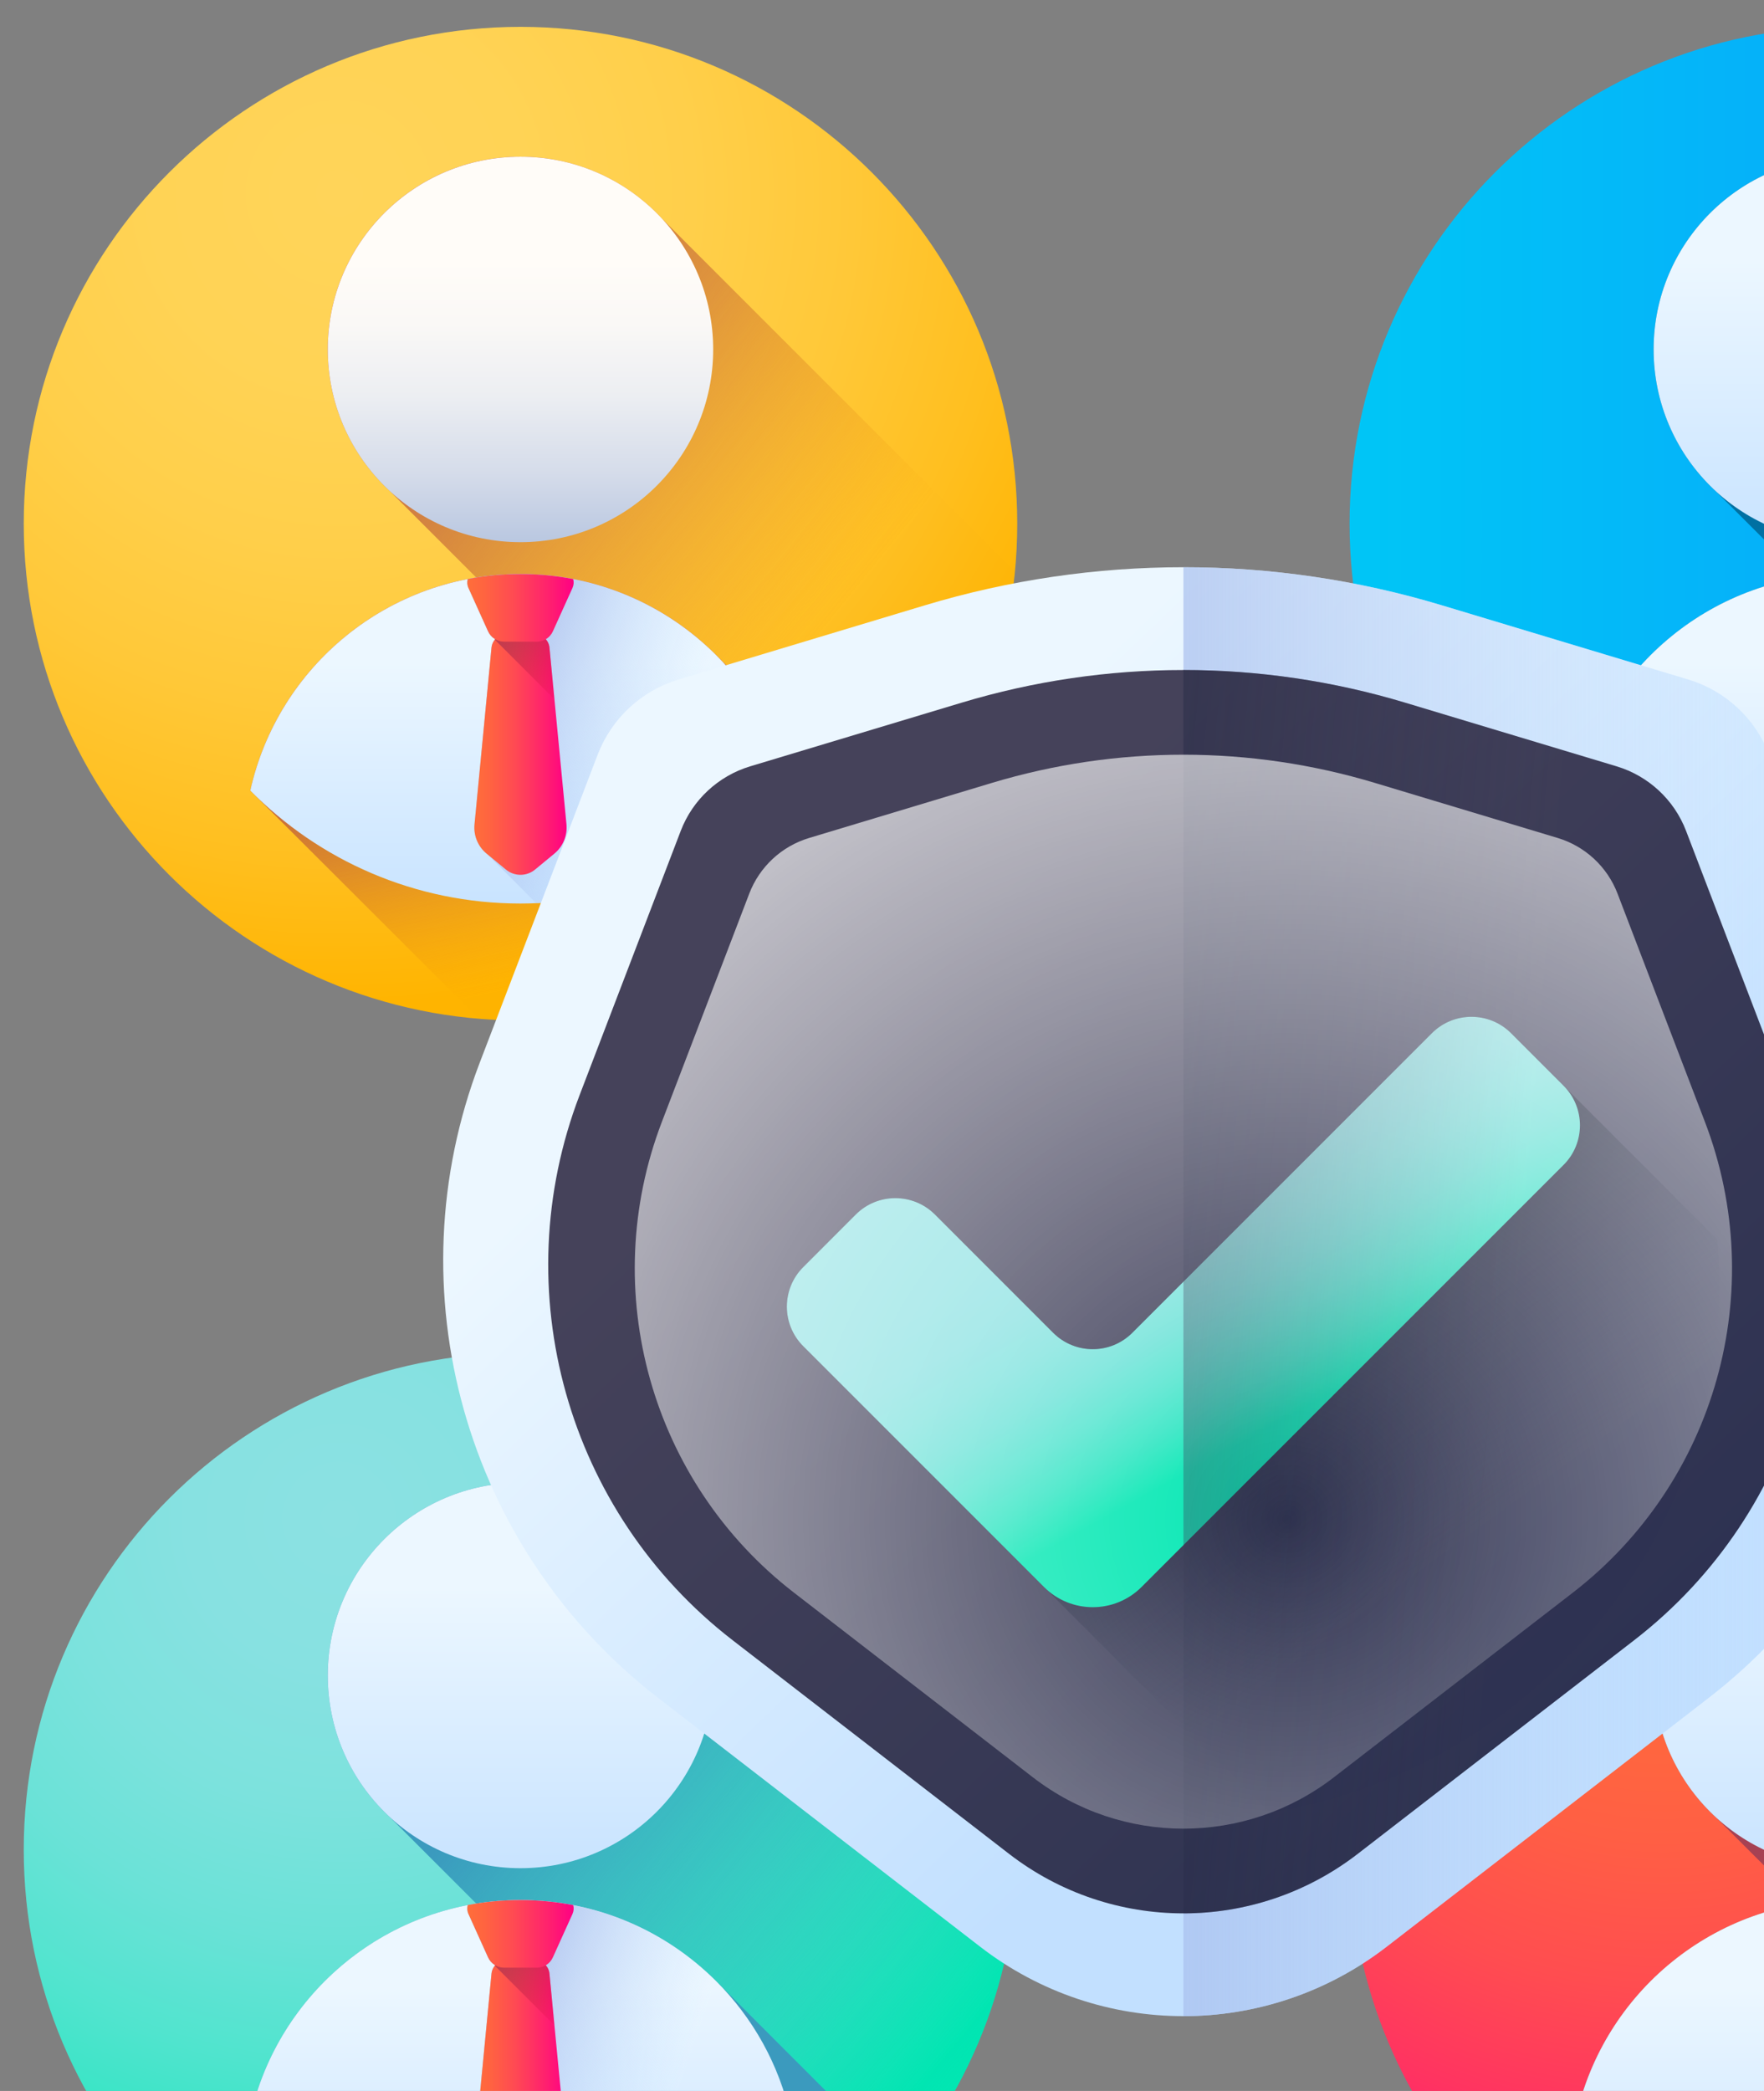 <svg width="54" height="64" viewBox="0 0 54 64" fill="none" xmlns="http://www.w3.org/2000/svg">
<rect x="0" y="0" width="54" height="64" fill="#808080" stroke="none"/>
<path d="M71.727 56.615C71.727 65.014 64.918 71.822 56.52 71.822C48.121 71.822 41.314 65.014 41.314 56.615C41.314 48.217 48.121 41.409 56.52 41.409C64.918 41.409 71.727 48.217 71.727 56.615Z" fill="url(#paint0_radial_9_1867)"/>
<path d="M71.656 58.082C71.359 61.208 70.112 64.059 68.21 66.341C67.459 67.243 66.605 68.058 65.666 68.763L55.167 58.264L52.525 55.623C51.355 54.544 50.621 52.998 50.621 51.282C50.621 48.024 53.262 45.383 56.52 45.383C58.236 45.383 59.782 46.117 60.861 47.287L71.656 58.082Z" fill="url(#paint1_linear_9_1867)"/>
<path d="M68.209 66.341C67.458 67.243 66.605 68.058 65.666 68.763C63.121 70.685 59.953 71.822 56.52 71.822C56.09 71.822 55.664 71.805 55.242 71.767L48.249 64.784C48.995 61.423 51.737 58.815 55.167 58.264C55.608 58.194 56.06 58.157 56.52 58.157C58.86 58.157 60.978 59.106 62.511 60.639L68.209 66.341Z" fill="url(#paint2_linear_9_1867)"/>
<path d="M62.419 51.282C62.419 54.541 59.778 57.181 56.52 57.181C53.262 57.181 50.621 54.541 50.621 51.282C50.621 48.024 53.262 45.383 56.52 45.383C59.778 45.383 62.419 48.024 62.419 51.282Z" fill="url(#paint3_linear_9_1867)"/>
<path d="M64.791 64.785C62.685 66.919 59.756 68.242 56.52 68.242C53.284 68.242 50.355 66.919 48.249 64.785C49.09 60.992 52.473 58.157 56.52 58.157C58.86 58.157 60.978 59.106 62.511 60.639C63.629 61.756 64.437 63.185 64.791 64.785Z" fill="url(#paint4_linear_9_1867)"/>
<path d="M71.727 16.029C71.727 24.427 64.918 31.235 56.52 31.235C48.121 31.235 41.314 24.427 41.314 16.029C41.314 7.631 48.121 0.822 56.52 0.822C64.918 0.822 71.727 7.631 71.727 16.029Z" fill="url(#paint5_linear_9_1867)"/>
<path d="M71.656 17.495C71.359 20.621 70.112 23.472 68.21 25.755C67.459 26.657 66.605 27.471 65.666 28.177L55.167 17.677L52.525 15.036C51.355 13.957 50.621 12.412 50.621 10.695C50.621 7.437 53.262 4.796 56.52 4.796C58.236 4.796 59.782 5.53 60.861 6.7L71.656 17.495Z" fill="url(#paint6_linear_9_1867)"/>
<path d="M68.209 25.755C67.458 26.657 66.605 27.471 65.666 28.177C63.12 30.098 59.953 31.235 56.52 31.235C56.09 31.235 55.664 31.218 55.242 31.18L48.249 24.198C48.995 20.836 51.736 18.228 55.166 17.677C55.608 17.607 56.06 17.57 56.52 17.57C58.86 17.57 60.978 18.519 62.511 20.052L68.209 25.755Z" fill="url(#paint7_linear_9_1867)"/>
<path d="M62.419 10.695C62.419 13.954 59.778 16.595 56.52 16.595C53.262 16.595 50.621 13.954 50.621 10.695C50.621 7.438 53.262 4.797 56.52 4.797C59.778 4.797 62.419 7.438 62.419 10.695Z" fill="url(#paint8_linear_9_1867)"/>
<path d="M64.791 24.198C62.685 26.332 59.756 27.655 56.52 27.655C53.284 27.655 50.355 26.332 48.249 24.198C49.09 20.405 52.473 17.57 56.52 17.57C58.86 17.57 60.978 18.519 62.511 20.052C63.629 21.169 64.437 22.599 64.791 24.198Z" fill="url(#paint9_linear_9_1867)"/>
<path d="M31.14 56.615C31.14 65.014 24.332 71.822 15.933 71.822C7.535 71.822 0.727 65.014 0.727 56.615C0.727 48.217 7.535 41.409 15.933 41.409C24.332 41.409 31.14 48.217 31.14 56.615Z" fill="url(#paint10_radial_9_1867)"/>
<path d="M31.068 58.082C30.772 61.208 29.525 64.059 27.622 66.341C26.871 67.243 26.018 68.058 25.079 68.763L14.579 58.264L11.938 55.623C10.768 54.544 10.034 52.998 10.034 51.282C10.034 48.024 12.675 45.383 15.933 45.383C17.649 45.383 19.195 46.117 20.273 47.287L31.068 58.082Z" fill="url(#paint11_linear_9_1867)"/>
<path d="M27.622 66.341C26.871 67.243 26.018 68.058 25.079 68.763C22.534 70.685 19.366 71.822 15.933 71.822C15.503 71.822 15.077 71.805 14.655 71.767L7.662 64.784C8.408 61.423 11.15 58.815 14.58 58.264C15.021 58.194 15.473 58.157 15.933 58.157C18.273 58.157 20.392 59.106 21.924 60.639L27.622 66.341Z" fill="url(#paint12_linear_9_1867)"/>
<path d="M21.832 51.282C21.832 54.541 19.191 57.181 15.933 57.181C12.675 57.181 10.034 54.541 10.034 51.282C10.034 48.024 12.675 45.383 15.933 45.383C19.191 45.383 21.832 48.024 21.832 51.282Z" fill="url(#paint13_linear_9_1867)"/>
<path d="M24.204 64.785C22.098 66.919 19.169 68.242 15.933 68.242C12.696 68.242 9.768 66.919 7.662 64.785C8.504 60.992 11.886 58.157 15.933 58.157C18.273 58.157 20.391 59.106 21.924 60.639C23.042 61.756 23.85 63.185 24.204 64.785Z" fill="url(#paint14_linear_9_1867)"/>
<path d="M24.204 64.784C24.171 64.819 24.137 64.852 24.102 64.885C22.111 66.856 19.408 68.109 16.413 68.23L14.918 66.731L14.895 66.713C14.631 66.495 14.493 66.16 14.525 65.82L15.046 60.408C15.055 60.313 15.095 60.228 15.155 60.161C15.15 60.154 15.146 60.147 15.14 60.138C15.055 60.084 14.984 60.006 14.94 59.91L14.341 58.582C14.3 58.492 14.295 58.396 14.32 58.31C14.395 58.295 14.472 58.281 14.549 58.27C14.603 58.259 14.659 58.251 14.714 58.244C14.757 58.237 14.802 58.231 14.846 58.225C14.896 58.219 14.946 58.212 14.998 58.208C15.059 58.201 15.121 58.195 15.183 58.19C15.243 58.184 15.305 58.179 15.367 58.175C15.43 58.171 15.493 58.168 15.556 58.165C15.681 58.159 15.806 58.157 15.933 58.157C16.164 58.157 16.393 58.165 16.62 58.184C16.68 58.19 16.74 58.194 16.799 58.201C16.921 58.212 17.043 58.228 17.163 58.245C17.222 58.254 17.283 58.264 17.341 58.274C17.41 58.284 17.479 58.297 17.546 58.311C19.24 58.637 20.753 59.467 21.924 60.639C23.042 61.756 23.85 63.185 24.204 64.784Z" fill="url(#paint15_linear_9_1867)"/>
<path d="M16.971 66.713L16.381 67.202C16.121 67.417 15.745 67.417 15.485 67.202L14.895 66.713C14.631 66.496 14.493 66.161 14.526 65.82L15.046 60.408C15.068 60.182 15.257 60.01 15.484 60.01H16.382C16.609 60.01 16.799 60.182 16.82 60.408L17.341 65.82C17.373 66.16 17.235 66.496 16.971 66.713Z" fill="url(#paint16_linear_9_1867)"/>
<path d="M16.82 60.408C16.798 60.182 16.609 60.01 16.382 60.01H15.484C15.351 60.01 15.231 60.071 15.149 60.167L16.972 61.989L16.82 60.408Z" fill="url(#paint17_linear_9_1867)"/>
<path d="M17.525 58.582L16.925 59.91C16.838 60.104 16.646 60.227 16.432 60.227H15.434C15.22 60.227 15.028 60.104 14.941 59.91L14.341 58.582C14.3 58.492 14.296 58.396 14.32 58.31C14.842 58.21 15.381 58.157 15.933 58.157C16.485 58.157 17.024 58.21 17.547 58.311C17.571 58.398 17.565 58.492 17.525 58.582Z" fill="url(#paint18_linear_9_1867)"/>
<path d="M31.14 16.029C31.14 24.427 24.332 31.235 15.933 31.235C7.535 31.235 0.727 24.427 0.727 16.029C0.727 7.631 7.535 0.822 15.933 0.822C24.332 0.822 31.14 7.631 31.14 16.029Z" fill="url(#paint19_radial_9_1867)"/>
<path d="M31.069 17.495C30.772 20.621 29.525 23.472 27.623 25.755C26.872 26.657 26.018 27.471 25.079 28.177L11.938 15.036C10.768 13.957 10.034 12.412 10.034 10.695C10.034 7.437 12.675 4.796 15.933 4.796C17.649 4.796 19.195 5.53 20.274 6.7L31.069 17.495Z" fill="url(#paint20_linear_9_1867)"/>
<path d="M27.622 25.755C26.871 26.657 26.018 27.471 25.079 28.177C22.534 30.098 19.366 31.235 15.933 31.235C15.503 31.235 15.077 31.218 14.655 31.18L7.662 24.198C8.408 20.836 11.15 18.228 14.58 17.677C15.021 17.607 15.473 17.57 15.933 17.57C18.273 17.57 20.392 18.519 21.924 20.052L27.622 25.755Z" fill="url(#paint21_linear_9_1867)"/>
<path d="M21.832 10.695C21.832 13.954 19.191 16.595 15.933 16.595C12.675 16.595 10.034 13.954 10.034 10.695C10.034 7.438 12.675 4.797 15.933 4.797C19.191 4.797 21.832 7.438 21.832 10.695Z" fill="url(#paint22_linear_9_1867)"/>
<path d="M24.204 24.198C22.098 26.332 19.169 27.655 15.933 27.655C12.696 27.655 9.768 26.332 7.662 24.198C8.504 20.405 11.886 17.57 15.933 17.57C18.273 17.57 20.391 18.519 21.924 20.052C23.042 21.169 23.85 22.599 24.204 24.198Z" fill="url(#paint23_linear_9_1867)"/>
<path d="M24.204 24.198C24.171 24.232 24.137 24.265 24.102 24.298C22.111 26.27 19.408 27.523 16.413 27.643L14.918 26.144L14.895 26.126C14.631 25.908 14.493 25.574 14.525 25.233L15.046 19.821C15.055 19.727 15.095 19.642 15.155 19.574C15.15 19.567 15.146 19.56 15.14 19.552C15.055 19.497 14.984 19.419 14.94 19.323L14.341 17.995C14.3 17.905 14.295 17.809 14.32 17.723C14.395 17.709 14.472 17.694 14.549 17.683C14.603 17.672 14.659 17.664 14.714 17.657C14.757 17.65 14.801 17.644 14.846 17.638C14.896 17.632 14.946 17.625 14.998 17.621C15.059 17.614 15.121 17.608 15.183 17.602C15.243 17.596 15.305 17.592 15.367 17.588C15.43 17.584 15.492 17.581 15.556 17.578C15.68 17.572 15.806 17.57 15.933 17.57C16.163 17.57 16.393 17.578 16.62 17.596C16.68 17.602 16.74 17.607 16.799 17.614C16.921 17.625 17.043 17.641 17.163 17.658C17.222 17.667 17.282 17.677 17.341 17.687C17.41 17.697 17.479 17.71 17.546 17.724C19.24 18.05 20.753 18.88 21.924 20.052C23.042 21.169 23.85 22.599 24.204 24.198Z" fill="url(#paint24_linear_9_1867)"/>
<path d="M16.971 26.127L16.381 26.614C16.121 26.83 15.745 26.83 15.485 26.614L14.895 26.127C14.631 25.909 14.493 25.574 14.526 25.233L15.046 19.821C15.068 19.595 15.257 19.423 15.484 19.423H16.382C16.609 19.423 16.799 19.595 16.82 19.821L17.341 25.233C17.373 25.574 17.235 25.909 16.971 26.127Z" fill="url(#paint25_linear_9_1867)"/>
<path d="M16.82 19.821C16.798 19.595 16.609 19.423 16.382 19.423H15.484C15.351 19.423 15.231 19.484 15.149 19.58L16.972 21.402L16.82 19.821Z" fill="url(#paint26_linear_9_1867)"/>
<path d="M17.525 17.996L16.925 19.323C16.838 19.517 16.646 19.64 16.432 19.64H15.434C15.22 19.64 15.028 19.517 14.941 19.323L14.341 17.996C14.3 17.905 14.295 17.809 14.32 17.723C14.842 17.623 15.381 17.57 15.933 17.57C16.485 17.57 17.024 17.623 17.546 17.724C17.571 17.811 17.565 17.905 17.525 17.996Z" fill="url(#paint27_linear_9_1867)"/>
<path d="M51.682 20.799L44.139 18.527C38.978 16.973 33.474 16.973 28.314 18.527L20.771 20.799C19.634 21.141 18.72 21.991 18.296 23.1L14.688 32.52C12.016 39.496 14.235 47.399 20.145 51.967L30.009 59.588C33.671 62.417 38.782 62.417 42.445 59.588L52.308 51.967C58.218 47.399 60.437 39.496 57.765 32.52L54.157 23.1C53.733 21.991 52.818 21.141 51.682 20.799Z" fill="url(#paint28_linear_9_1867)"/>
<path d="M42.445 59.588L52.308 51.967C58.218 47.399 60.437 39.496 57.765 32.52L54.157 23.099C53.733 21.991 52.819 21.141 51.682 20.799L44.139 18.527C41.559 17.75 38.893 17.361 36.227 17.361V61.71C38.42 61.71 40.613 61.002 42.445 59.588Z" fill="url(#paint29_linear_9_1867)"/>
<path d="M49.489 23.456L43.017 21.508C38.588 20.174 33.865 20.174 29.436 21.508L22.964 23.456C21.988 23.751 21.203 24.48 20.839 25.431L17.744 33.516C15.451 39.502 17.354 46.284 22.427 50.203L30.89 56.743C34.033 59.171 38.419 59.171 41.562 56.743L50.026 50.203C55.098 46.284 57.002 39.502 54.709 33.516L51.614 25.431C51.25 24.48 50.465 23.751 49.489 23.456Z" fill="url(#paint30_linear_9_1867)"/>
<path d="M52.63 39.3C52.63 38.843 52.611 38.39 52.574 37.942L46.257 31.624C45.587 30.955 44.502 30.955 43.833 31.624L34.663 40.794C33.994 41.463 32.909 41.463 32.24 40.794L28.621 37.174C27.951 36.505 26.866 36.505 26.197 37.174L24.59 38.782C23.92 39.451 23.92 40.536 24.59 41.205L38.873 55.49C46.674 54.224 52.63 47.458 52.63 39.3Z" fill="url(#paint31_linear_9_1867)"/>
<path d="M31.957 48.573C32.783 49.399 34.121 49.399 34.947 48.573L47.864 35.656C48.533 34.986 48.533 33.901 47.864 33.232L46.257 31.624C45.587 30.955 44.502 30.955 43.833 31.624L34.663 40.794C33.994 41.463 32.909 41.463 32.24 40.794L28.621 37.174C27.951 36.505 26.866 36.505 26.197 37.174L24.59 38.782C23.92 39.451 23.92 40.536 24.59 41.205L31.957 48.573Z" fill="url(#paint32_linear_9_1867)"/>
<path d="M41.562 56.743L50.026 50.203C55.098 46.284 57.002 39.502 54.709 33.516L51.614 25.432C51.249 24.48 50.465 23.751 49.489 23.457L43.017 21.508C40.802 20.841 38.515 20.507 36.227 20.507V58.564C38.109 58.564 39.991 57.957 41.562 56.743Z" fill="url(#paint33_linear_9_1867)"/>
<path d="M47.682 25.648L42.092 23.964C38.267 22.812 34.187 22.812 30.361 23.964L24.771 25.648C23.928 25.901 23.25 26.531 22.936 27.353L20.262 34.336C18.282 39.507 19.925 45.364 24.307 48.749L31.617 54.398C34.332 56.496 38.121 56.496 40.835 54.398L48.146 48.749C52.527 45.364 54.171 39.507 52.191 34.336L49.517 27.353C49.203 26.531 48.525 25.901 47.682 25.648Z" fill="url(#paint34_radial_9_1867)"/>
<defs>
<radialGradient id="paint0_radial_9_1867" cx="0" cy="0" r="1" gradientUnits="userSpaceOnUse" gradientTransform="translate(50.941 46.449) scale(24.972)">
<stop stop-color="#FF6E3A"/>
<stop offset="0.208" stop-color="#FF6A3C"/>
<stop offset="0.396" stop-color="#FF5F44"/>
<stop offset="0.576" stop-color="#FF4D50"/>
<stop offset="0.75" stop-color="#FF3361"/>
<stop offset="0.919" stop-color="#FF1278"/>
<stop offset="1" stop-color="#FF0084"/>
</radialGradient>
<linearGradient id="paint1_linear_9_1867" x1="76.886" y1="58.178" x2="62.242" y2="46.325" gradientUnits="userSpaceOnUse">
<stop stop-color="#FF0084" stop-opacity="0.01"/>
<stop offset="0.074" stop-color="#F4087E" stop-opacity="0.075"/>
<stop offset="0.335" stop-color="#D2216B" stop-opacity="0.333"/>
<stop offset="0.583" stop-color="#BA335E" stop-opacity="0.584"/>
<stop offset="0.811" stop-color="#AB3D56" stop-opacity="0.812"/>
<stop offset="1" stop-color="#A64153"/>
</linearGradient>
<linearGradient id="paint2_linear_9_1867" x1="68.698" y1="72.958" x2="66.685" y2="63.832" gradientUnits="userSpaceOnUse">
<stop stop-color="#FF0084" stop-opacity="0.01"/>
<stop offset="0.074" stop-color="#F4087E" stop-opacity="0.075"/>
<stop offset="0.335" stop-color="#D2216B" stop-opacity="0.333"/>
<stop offset="0.583" stop-color="#BA335E" stop-opacity="0.584"/>
<stop offset="0.811" stop-color="#AB3D56" stop-opacity="0.812"/>
<stop offset="1" stop-color="#A64153"/>
</linearGradient>
<linearGradient id="paint3_linear_9_1867" x1="51.402" y1="48.563" x2="51.402" y2="58.799" gradientUnits="userSpaceOnUse">
<stop stop-color="#ECF7FF"/>
<stop offset="1" stop-color="#C2E0FF"/>
</linearGradient>
<linearGradient id="paint4_linear_9_1867" x1="49.345" y1="60.875" x2="49.345" y2="69.624" gradientUnits="userSpaceOnUse">
<stop stop-color="#ECF7FF"/>
<stop offset="1" stop-color="#C2E0FF"/>
</linearGradient>
<linearGradient id="paint5_linear_9_1867" x1="41.314" y1="31.235" x2="71.727" y2="31.235" gradientUnits="userSpaceOnUse">
<stop stop-color="#00C6F6"/>
<stop offset="0.857" stop-color="#0B9CFD"/>
<stop offset="1" stop-color="#0D94FE"/>
</linearGradient>
<linearGradient id="paint6_linear_9_1867" x1="76.886" y1="17.591" x2="62.242" y2="5.738" gradientUnits="userSpaceOnUse">
<stop stop-color="#0D94FE" stop-opacity="0.01"/>
<stop offset="0.514" stop-color="#0681CD" stop-opacity="0.514"/>
<stop offset="1" stop-color="#0070A2"/>
</linearGradient>
<linearGradient id="paint7_linear_9_1867" x1="68.698" y1="32.371" x2="66.685" y2="23.245" gradientUnits="userSpaceOnUse">
<stop stop-color="#0D94FE" stop-opacity="0.01"/>
<stop offset="0.514" stop-color="#0681CD" stop-opacity="0.514"/>
<stop offset="1" stop-color="#0070A2"/>
</linearGradient>
<linearGradient id="paint8_linear_9_1867" x1="51.402" y1="7.976" x2="51.402" y2="18.212" gradientUnits="userSpaceOnUse">
<stop stop-color="#ECF7FF"/>
<stop offset="1" stop-color="#C2E0FF"/>
</linearGradient>
<linearGradient id="paint9_linear_9_1867" x1="49.344" y1="20.288" x2="49.344" y2="29.037" gradientUnits="userSpaceOnUse">
<stop stop-color="#ECF7FF"/>
<stop offset="1" stop-color="#C2E0FF"/>
</linearGradient>
<radialGradient id="paint10_radial_9_1867" cx="0" cy="0" r="1" gradientUnits="userSpaceOnUse" gradientTransform="translate(10.354 46.449) scale(24.972)">
<stop stop-color="#8BE1E2"/>
<stop offset="0.187" stop-color="#87E1E1"/>
<stop offset="0.356" stop-color="#7CE2DD"/>
<stop offset="0.517" stop-color="#6AE2D7"/>
<stop offset="0.674" stop-color="#50E4CE"/>
<stop offset="0.828" stop-color="#2FE5C2"/>
<stop offset="0.977" stop-color="#07E7B4"/>
<stop offset="1" stop-color="#00E7B2"/>
</radialGradient>
<linearGradient id="paint11_linear_9_1867" x1="36.299" y1="58.178" x2="21.655" y2="46.325" gradientUnits="userSpaceOnUse">
<stop offset="0.003" stop-color="#00E7B2" stop-opacity="0.01"/>
<stop offset="0.431" stop-color="#1BC4B7" stop-opacity="0.427"/>
<stop offset="1" stop-color="#3B9ABE"/>
</linearGradient>
<linearGradient id="paint12_linear_9_1867" x1="28.111" y1="72.958" x2="26.098" y2="63.832" gradientUnits="userSpaceOnUse">
<stop offset="0.003" stop-color="#00E7B2" stop-opacity="0.01"/>
<stop offset="0.431" stop-color="#1BC4B7" stop-opacity="0.427"/>
<stop offset="1" stop-color="#3B9ABE"/>
</linearGradient>
<linearGradient id="paint13_linear_9_1867" x1="10.815" y1="48.563" x2="10.815" y2="58.799" gradientUnits="userSpaceOnUse">
<stop stop-color="#ECF7FF"/>
<stop offset="1" stop-color="#C2E0FF"/>
</linearGradient>
<linearGradient id="paint14_linear_9_1867" x1="8.758" y1="60.875" x2="8.758" y2="69.624" gradientUnits="userSpaceOnUse">
<stop stop-color="#ECF7FF"/>
<stop offset="1" stop-color="#C2E0FF"/>
</linearGradient>
<linearGradient id="paint15_linear_9_1867" x1="21.765" y1="61.113" x2="15.072" y2="58.819" gradientUnits="userSpaceOnUse">
<stop offset="0.003" stop-color="#C2E0FF" stop-opacity="0.01"/>
<stop offset="0.076" stop-color="#BFDCFD" stop-opacity="0.075"/>
<stop offset="1" stop-color="#9EB2E7"/>
</linearGradient>
<linearGradient id="paint16_linear_9_1867" x1="14.521" y1="67.363" x2="17.345" y2="67.363" gradientUnits="userSpaceOnUse">
<stop stop-color="#FF6E3A"/>
<stop offset="0.16" stop-color="#FF6440"/>
<stop offset="0.427" stop-color="#FF4B52"/>
<stop offset="0.766" stop-color="#FF216E"/>
<stop offset="1" stop-color="#FF0084"/>
</linearGradient>
<linearGradient id="paint17_linear_9_1867" x1="18.699" y1="60.472" x2="16.066" y2="58.238" gradientUnits="userSpaceOnUse">
<stop stop-color="#E4003D" stop-opacity="0.01"/>
<stop offset="0.584" stop-color="#BD294B" stop-opacity="0.584"/>
<stop offset="1" stop-color="#A64153"/>
</linearGradient>
<linearGradient id="paint18_linear_9_1867" x1="14.305" y1="60.227" x2="17.561" y2="60.227" gradientUnits="userSpaceOnUse">
<stop stop-color="#FF6E3A"/>
<stop offset="0.16" stop-color="#FF6440"/>
<stop offset="0.427" stop-color="#FF4B52"/>
<stop offset="0.766" stop-color="#FF216E"/>
<stop offset="1" stop-color="#FF0084"/>
</linearGradient>
<radialGradient id="paint19_radial_9_1867" cx="0" cy="0" r="1" gradientUnits="userSpaceOnUse" gradientTransform="translate(10.354 5.862) scale(24.972)">
<stop stop-color="#FFD459"/>
<stop offset="0.23" stop-color="#FFD355"/>
<stop offset="0.436" stop-color="#FFCF4A"/>
<stop offset="0.634" stop-color="#FFC838"/>
<stop offset="0.825" stop-color="#FFBF1F"/>
<stop offset="1" stop-color="#FFB400"/>
</radialGradient>
<linearGradient id="paint20_linear_9_1867" x1="30.963" y1="12.255" x2="16.319" y2="0.402" gradientUnits="userSpaceOnUse">
<stop stop-color="#E58200" stop-opacity="0.01"/>
<stop offset="0.04" stop-color="#E27F04" stop-opacity="0.039"/>
<stop offset="0.467" stop-color="#C15D2F" stop-opacity="0.467"/>
<stop offset="0.802" stop-color="#AD4949" stop-opacity="0.8"/>
<stop offset="1" stop-color="#A64153"/>
</linearGradient>
<linearGradient id="paint21_linear_9_1867" x1="26.044" y1="27.977" x2="24.03" y2="18.851" gradientUnits="userSpaceOnUse">
<stop stop-color="#E58200" stop-opacity="0.01"/>
<stop offset="0.04" stop-color="#E27F04" stop-opacity="0.039"/>
<stop offset="0.467" stop-color="#C15D2F" stop-opacity="0.467"/>
<stop offset="0.802" stop-color="#AD4949" stop-opacity="0.8"/>
<stop offset="1" stop-color="#A64153"/>
</linearGradient>
<linearGradient id="paint22_linear_9_1867" x1="10.815" y1="7.976" x2="10.815" y2="18.212" gradientUnits="userSpaceOnUse">
<stop stop-color="#FFFCF8"/>
<stop offset="0.188" stop-color="#FAF8F6"/>
<stop offset="0.404" stop-color="#ECEEF2"/>
<stop offset="0.635" stop-color="#D5DCEA"/>
<stop offset="0.875" stop-color="#B5C4DF"/>
<stop offset="1" stop-color="#A1B5D8"/>
</linearGradient>
<linearGradient id="paint23_linear_9_1867" x1="8.757" y1="20.288" x2="8.757" y2="29.037" gradientUnits="userSpaceOnUse">
<stop stop-color="#ECF7FF"/>
<stop offset="1" stop-color="#C2E0FF"/>
</linearGradient>
<linearGradient id="paint24_linear_9_1867" x1="21.765" y1="20.526" x2="15.072" y2="18.233" gradientUnits="userSpaceOnUse">
<stop offset="0.003" stop-color="#C2E0FF" stop-opacity="0.01"/>
<stop offset="0.076" stop-color="#BFDCFD" stop-opacity="0.075"/>
<stop offset="1" stop-color="#9EB2E7"/>
</linearGradient>
<linearGradient id="paint25_linear_9_1867" x1="14.521" y1="26.776" x2="17.345" y2="26.776" gradientUnits="userSpaceOnUse">
<stop stop-color="#FF6E3A"/>
<stop offset="0.16" stop-color="#FF6440"/>
<stop offset="0.427" stop-color="#FF4B52"/>
<stop offset="0.766" stop-color="#FF216E"/>
<stop offset="1" stop-color="#FF0084"/>
</linearGradient>
<linearGradient id="paint26_linear_9_1867" x1="18.699" y1="19.886" x2="16.066" y2="17.651" gradientUnits="userSpaceOnUse">
<stop stop-color="#E4003D" stop-opacity="0.01"/>
<stop offset="0.584" stop-color="#BD294B" stop-opacity="0.584"/>
<stop offset="1" stop-color="#A64153"/>
</linearGradient>
<linearGradient id="paint27_linear_9_1867" x1="14.305" y1="19.64" x2="17.561" y2="19.64" gradientUnits="userSpaceOnUse">
<stop stop-color="#FF6E3A"/>
<stop offset="0.16" stop-color="#FF6440"/>
<stop offset="0.427" stop-color="#FF4B52"/>
<stop offset="0.766" stop-color="#FF216E"/>
<stop offset="1" stop-color="#FF0084"/>
</linearGradient>
<linearGradient id="paint28_linear_9_1867" x1="17.112" y1="35.805" x2="35.15" y2="54.64" gradientUnits="userSpaceOnUse">
<stop stop-color="#ECF7FF"/>
<stop offset="1" stop-color="#C2E0FF"/>
</linearGradient>
<linearGradient id="paint29_linear_9_1867" x1="55.953" y1="12.278" x2="28.099" y2="12.278" gradientUnits="userSpaceOnUse">
<stop offset="0.003" stop-color="#C2E0FF" stop-opacity="0.01"/>
<stop offset="0.076" stop-color="#BFDCFD" stop-opacity="0.075"/>
<stop offset="1" stop-color="#9EB2E7"/>
</linearGradient>
<linearGradient id="paint30_linear_9_1867" x1="16.206" y1="40.325" x2="39.123" y2="64.255" gradientUnits="userSpaceOnUse">
<stop stop-color="#45425A"/>
<stop offset="1" stop-color="#2D3251"/>
</linearGradient>
<linearGradient id="paint31_linear_9_1867" x1="49.438" y1="43.725" x2="43.989" y2="36.248" gradientUnits="userSpaceOnUse">
<stop stop-color="#2D3251" stop-opacity="0.01"/>
<stop offset="1" stop-color="#131830"/>
</linearGradient>
<linearGradient id="paint32_linear_9_1867" x1="31.09" y1="38.47" x2="35.12" y2="45.746" gradientUnits="userSpaceOnUse">
<stop stop-color="#8BE1E2"/>
<stop offset="0.187" stop-color="#87E1E1"/>
<stop offset="0.356" stop-color="#7CE2DD"/>
<stop offset="0.517" stop-color="#6AE2D7"/>
<stop offset="0.674" stop-color="#50E4CE"/>
<stop offset="0.828" stop-color="#2FE5C2"/>
<stop offset="0.977" stop-color="#07E7B4"/>
<stop offset="1" stop-color="#00E7B2"/>
</linearGradient>
<linearGradient id="paint33_linear_9_1867" x1="48.469" y1="15.898" x2="21.126" y2="13.554" gradientUnits="userSpaceOnUse">
<stop stop-color="#2D3251" stop-opacity="0.01"/>
<stop offset="1" stop-color="#131830"/>
</linearGradient>
<radialGradient id="paint34_radial_9_1867" cx="0" cy="0" r="1" gradientUnits="userSpaceOnUse" gradientTransform="translate(39.376 46.486) scale(39.033 38.198)">
<stop stop-color="white" stop-opacity="0.01"/>
<stop offset="0.859" stop-color="white" stop-opacity="0.859"/>
<stop offset="1" stop-color="white"/>
</radialGradient>
</defs>
</svg>
